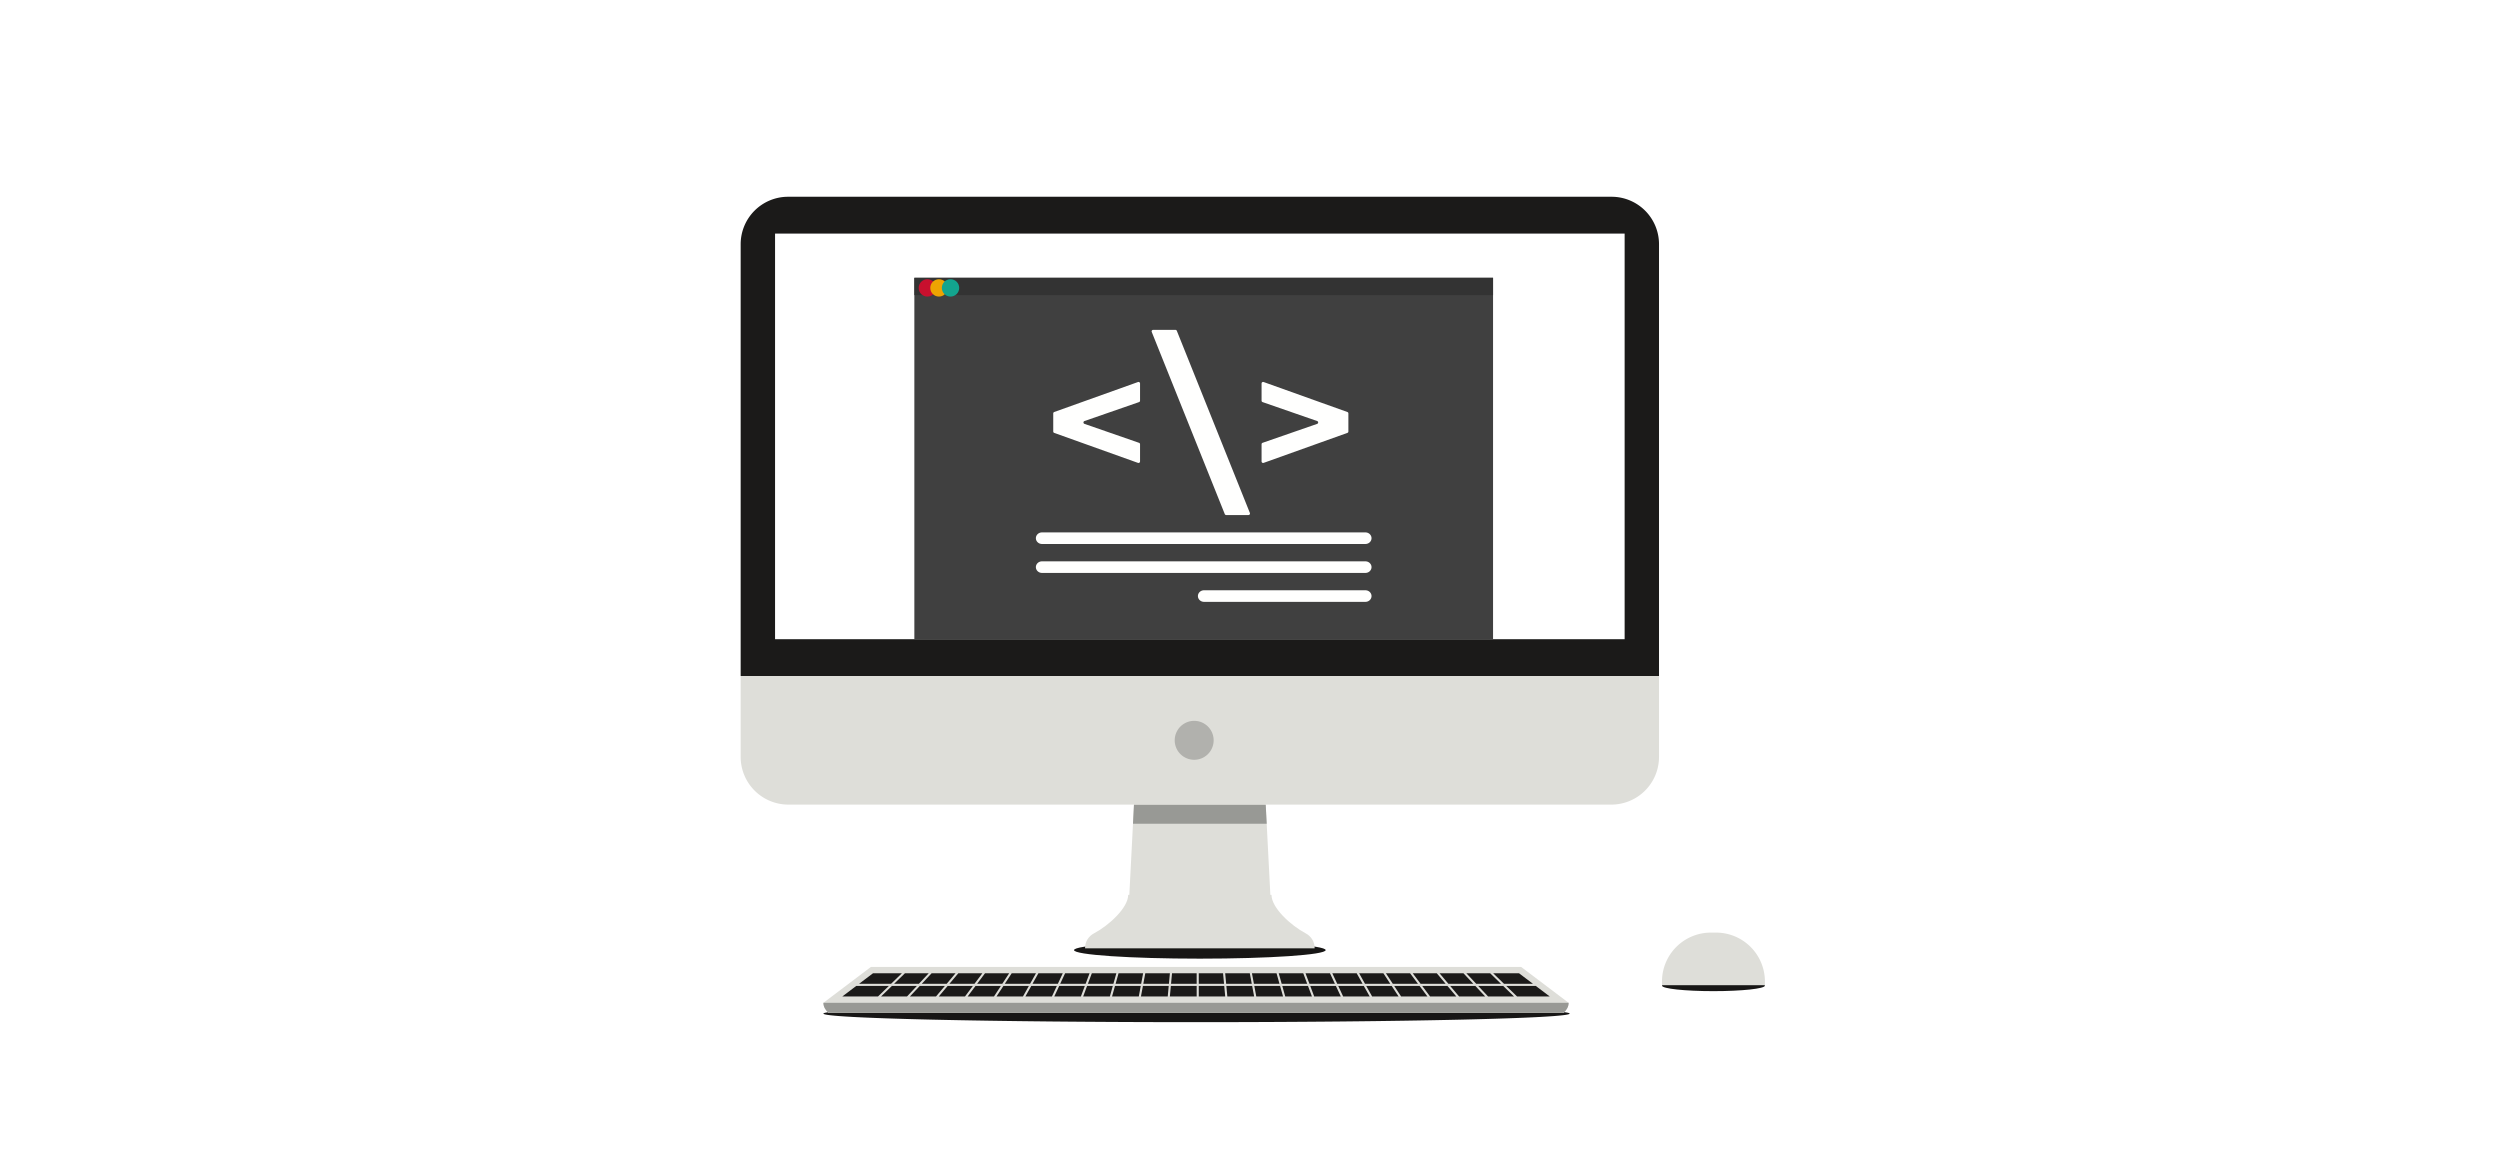 <svg width="432" height="199" xmlns="http://www.w3.org/2000/svg"><g fill="none" fill-rule="evenodd"><path d="M0 0h432v199H0z" fill="#FFF"/><g transform="matrix(-1 0 0 1 305 34)"><path d="M97.667 131.656c12.008 0 21.74-.66 21.74-1.477 0-.816-9.732-1.477-21.74-1.477-12.006 0-21.74.661-21.74 1.477 0 .816 9.734 1.477 21.74 1.477" fill="#171615"/><path fill="#DEDED9" d="M85.289 124.388h24.757l-1.236-23.993H86.524l-1.235 23.993"/><path d="M85.289 120.627l12.378.688 12.38-.688c0 2.23 3.325 5.29 5.912 6.654.936.494 1.54 1.446 1.54 2.505v.084H77.835v-.084c0-1.06.604-2.011 1.54-2.505 2.588-1.364 5.914-4.424 5.914-6.654" fill="#DEDED9"/><path fill="#989995" d="M86.114 108.347h23.106l-.17-3.312H86.285l-.057 1.11-.114 2.202"/><path d="M177.013 82.818v13.973a8.243 8.243 0 01-8.244 8.244H26.566a8.243 8.243 0 01-8.244-8.244V82.818h158.69" fill="#DEDED9"/><path d="M26.52 0h142.294a8.198 8.198 0 018.199 8.198v74.62H18.323V8.198A8.198 8.198 0 0126.52 0" fill="#1B1A19"/><path fill="#FFF" d="M171.07 76.454H24.264V6.364H171.07z"/><path fill="#404040" d="M47 14h100v62.5H47z"/><path d="M72 40.563v-3.126c0-.109.07-.207.175-.244l14.464-5.177c.175-.062.361.064.361.245v2.976a.26.26 0 01-.178.246L77.4 38.754a.259.259 0 000 .492l9.422 3.271a.26.26 0 01.178.246v2.976a.267.267 0 01-.36.245l-14.465-5.177a.261.261 0 01-.175-.244M101.894 23h3.835c.19 0 .323.19.251.364L93.36 54.831a.271.271 0 01-.253.169h-3.835a.266.266 0 01-.251-.364l12.621-31.467a.271.271 0 01.253-.169M108 45.739v-2.976c0-.11.07-.209.178-.246l9.422-3.271a.259.259 0 000-.492l-9.422-3.271a.26.26 0 01-.178-.246v-2.976c0-.181.186-.307.36-.245l14.465 5.177a.262.262 0 01.175.244v3.126c0 .11-.07.207-.175.244l-14.464 5.177a.267.267 0 01-.361-.245M124.948 60H69.053c-.58 0-1.053-.45-1.053-1s.474-1 1.053-1h55.895c.578 0 1.052.45 1.052 1s-.474 1-1.052 1M124.948 65H69.053c-.58 0-1.053-.45-1.053-1s.474-1 1.053-1h55.895c.578 0 1.052.45 1.052 1s-.474 1-1.052 1M96.951 70H69.05C68.472 70 68 69.55 68 69s.472-1 1.05-1H96.95c.577 0 1.049.45 1.049 1s-.472 1-1.049 1" fill="#FFFFFE"/><path fill="#333" d="M47 14h100v3H47z"/><circle stroke="#C8102E" fill="#C8102E" cx="144.75" cy="15.75" r="1"/><circle stroke="#EDA302" fill="#EDA302" cx="142.75" cy="15.75" r="1"/><circle stroke="#13A48E" fill="#13A48E" cx="140.75" cy="15.75" r="1"/><path d="M102.009 93.926a3.364 3.364 0 10-6.728.002 3.364 3.364 0 006.728-.002" fill="#B1B1AD"/><path fill="#6C4589" d="M8.265 65.98V44.868 65.98M128.684 76.454h26.385-26.385M128.684 76.454h-96.16 96.16zM8.265 76.454h24.26-24.26V65.978v10.475"/><path d="M98.241 142.63c35.61 0 64.476-.662 64.476-1.478 0-.079-.265-.156-.776-.23a3.124 3.124 0 01-.112.102H34.827a3.198 3.198 0 01-.133-.123c-.61.081-.928.165-.928.25 0 .817 28.866 1.478 64.475 1.478" fill="#171615"/><path fill="#DEDED9" d="M42.149 133.085h112.36l8.208 6.201H33.94l8.209-6.201M161.83 141.024H34.826c-.558-.49-.887-1.092-.887-1.738h128.777c0 .646-.328 1.248-.888 1.738"/><path fill="#1B1A19" d="M126.587 136.003h-4.383l-.853-1.824h4.213l1.023 1.824M131.372 136.003h-4.366l-1.024-1.824h4.196l1.194 1.824M102.841 134.18h4.254l.34 1.823h-4.424l-.17-1.824M121.8 136.003h-4.396l-.682-1.824h4.226l.853 1.824M117.014 136.003h-4.41l-.51-1.824h4.238l.682 1.824M107.467 134.18h4.248l.511 1.823h-4.419l-.34-1.824M140.94 136.003h-4.329l-1.365-1.824h4.158l1.535 1.824M150.504 136.003h-4.283l-1.706-1.824h4.111l1.878 1.824M136.156 136.003h-4.348l-1.194-1.824h4.177l1.365 1.824M152.756 138.192h-4.487l-1.707-1.824h4.317l1.877 1.824M102.644 136.003h-4.428l.001-1.824h4.258l.17 1.824M145.722 136.003h-4.306l-1.535-1.824h4.134l1.707 1.824M78.726 136.003h-4.397l.852-1.824h4.227l-.682 1.824M64.322 136.003h-4.348l1.365-1.824h4.177l-1.194 1.824M59.518 136.003h-4.327l1.535-1.824h4.157l-1.365 1.824M54.714 136.003h-4.306l1.707-1.824h4.134l-1.535 1.824M69.124 136.003h-4.366l1.194-1.824h4.195l-1.023 1.824M45.626 136.003l1.878-1.824h4.111l-1.707 1.824h-4.282M93.119 136.003h-4.425l.34-1.824h4.255l-.17 1.824M88.323 136.003h-4.419l.511-1.824h4.249l-.34 1.824M97.851 136.003h-4.365l.17-1.824h4.197l-.002 1.824M83.525 136.003h-4.409l.682-1.824h4.238l-.51 1.824M73.926 136.003h-4.383l1.023-1.824h4.212l-.852 1.824M141.723 136.368h4.34l1.706 1.824h-4.51l-1.536-1.824M50.067 136.368h4.34l-1.536 1.824h-4.51l1.706-1.824M64.519 136.368h4.4l-1.023 1.824h-4.571l1.194-1.824M59.7 136.368h4.383l-1.194 1.824h-4.553l1.365-1.824M69.338 136.368h4.417l-.852 1.824h-4.588l1.023-1.824M74.158 136.368h4.432l-.682 1.824h-4.602l.852-1.824M54.884 136.368h4.361l-1.364 1.824h-4.533l1.536-1.824M39.646 136.347v.02h5.082l-1.877 1.825h-5.647l2.442-1.845M151.027 136.003l-1.877-1.824h4.992l2.414 1.824h-5.53M151.402 136.368h5.636l2.415 1.824h-6.173l-1.878-1.824M78.98 136.368h4.443l-.511 1.824h-4.614l.682-1.824M45.251 136.368h4.316l-1.706 1.824h-4.487l1.877-1.824M45.103 136.003h-5.002l2.414-1.824h4.465l-1.877 1.824M136.885 136.368h4.361l1.536 1.824h-4.533l-1.364-1.824M117.54 136.368h4.431l.853 1.824h-4.602l-.682-1.824M122.374 136.368h4.418l1.023 1.824h-4.588l-.853-1.824M112.707 136.368h4.443l.682 1.824h-4.614l-.511-1.824M127.21 136.368h4.401l1.195 1.824h-4.573l-1.022-1.824M132.047 136.368h4.382l1.365 1.824h-4.553l-1.194-1.824M107.875 136.368h4.453l.511 1.824h-4.624l-.34-1.824M88.626 136.368h4.46l-.17 1.824h-4.63l.34-1.824M93.452 136.368h4.4l-.002 1.824h-4.568l.17-1.824M103.045 136.368h4.46l.34 1.824h-4.63l-.17-1.824M83.802 136.368h4.453l-.34 1.824H83.29l.511-1.824M98.216 136.368h4.462l.17 1.824h-4.633l.001-1.824"/><path d="M34.827 141.024H161.83c.56-.49.888-1.092.888-1.738H33.94c0 .646.329 1.248.887 1.738" fill="#989995"/><path d="M8.915 137.27c4.911 0 8.892-.426 8.892-.952s-3.981-.951-8.892-.951c-4.91 0-8.892.425-8.892.951s3.981.952 8.892.952" fill="#171615"/><path d="M8.467 127.153h.895a8.445 8.445 0 018.445 8.445v.641H.023v-.641a8.445 8.445 0 018.444-8.445" fill="#DEDED9"/></g></g></svg>